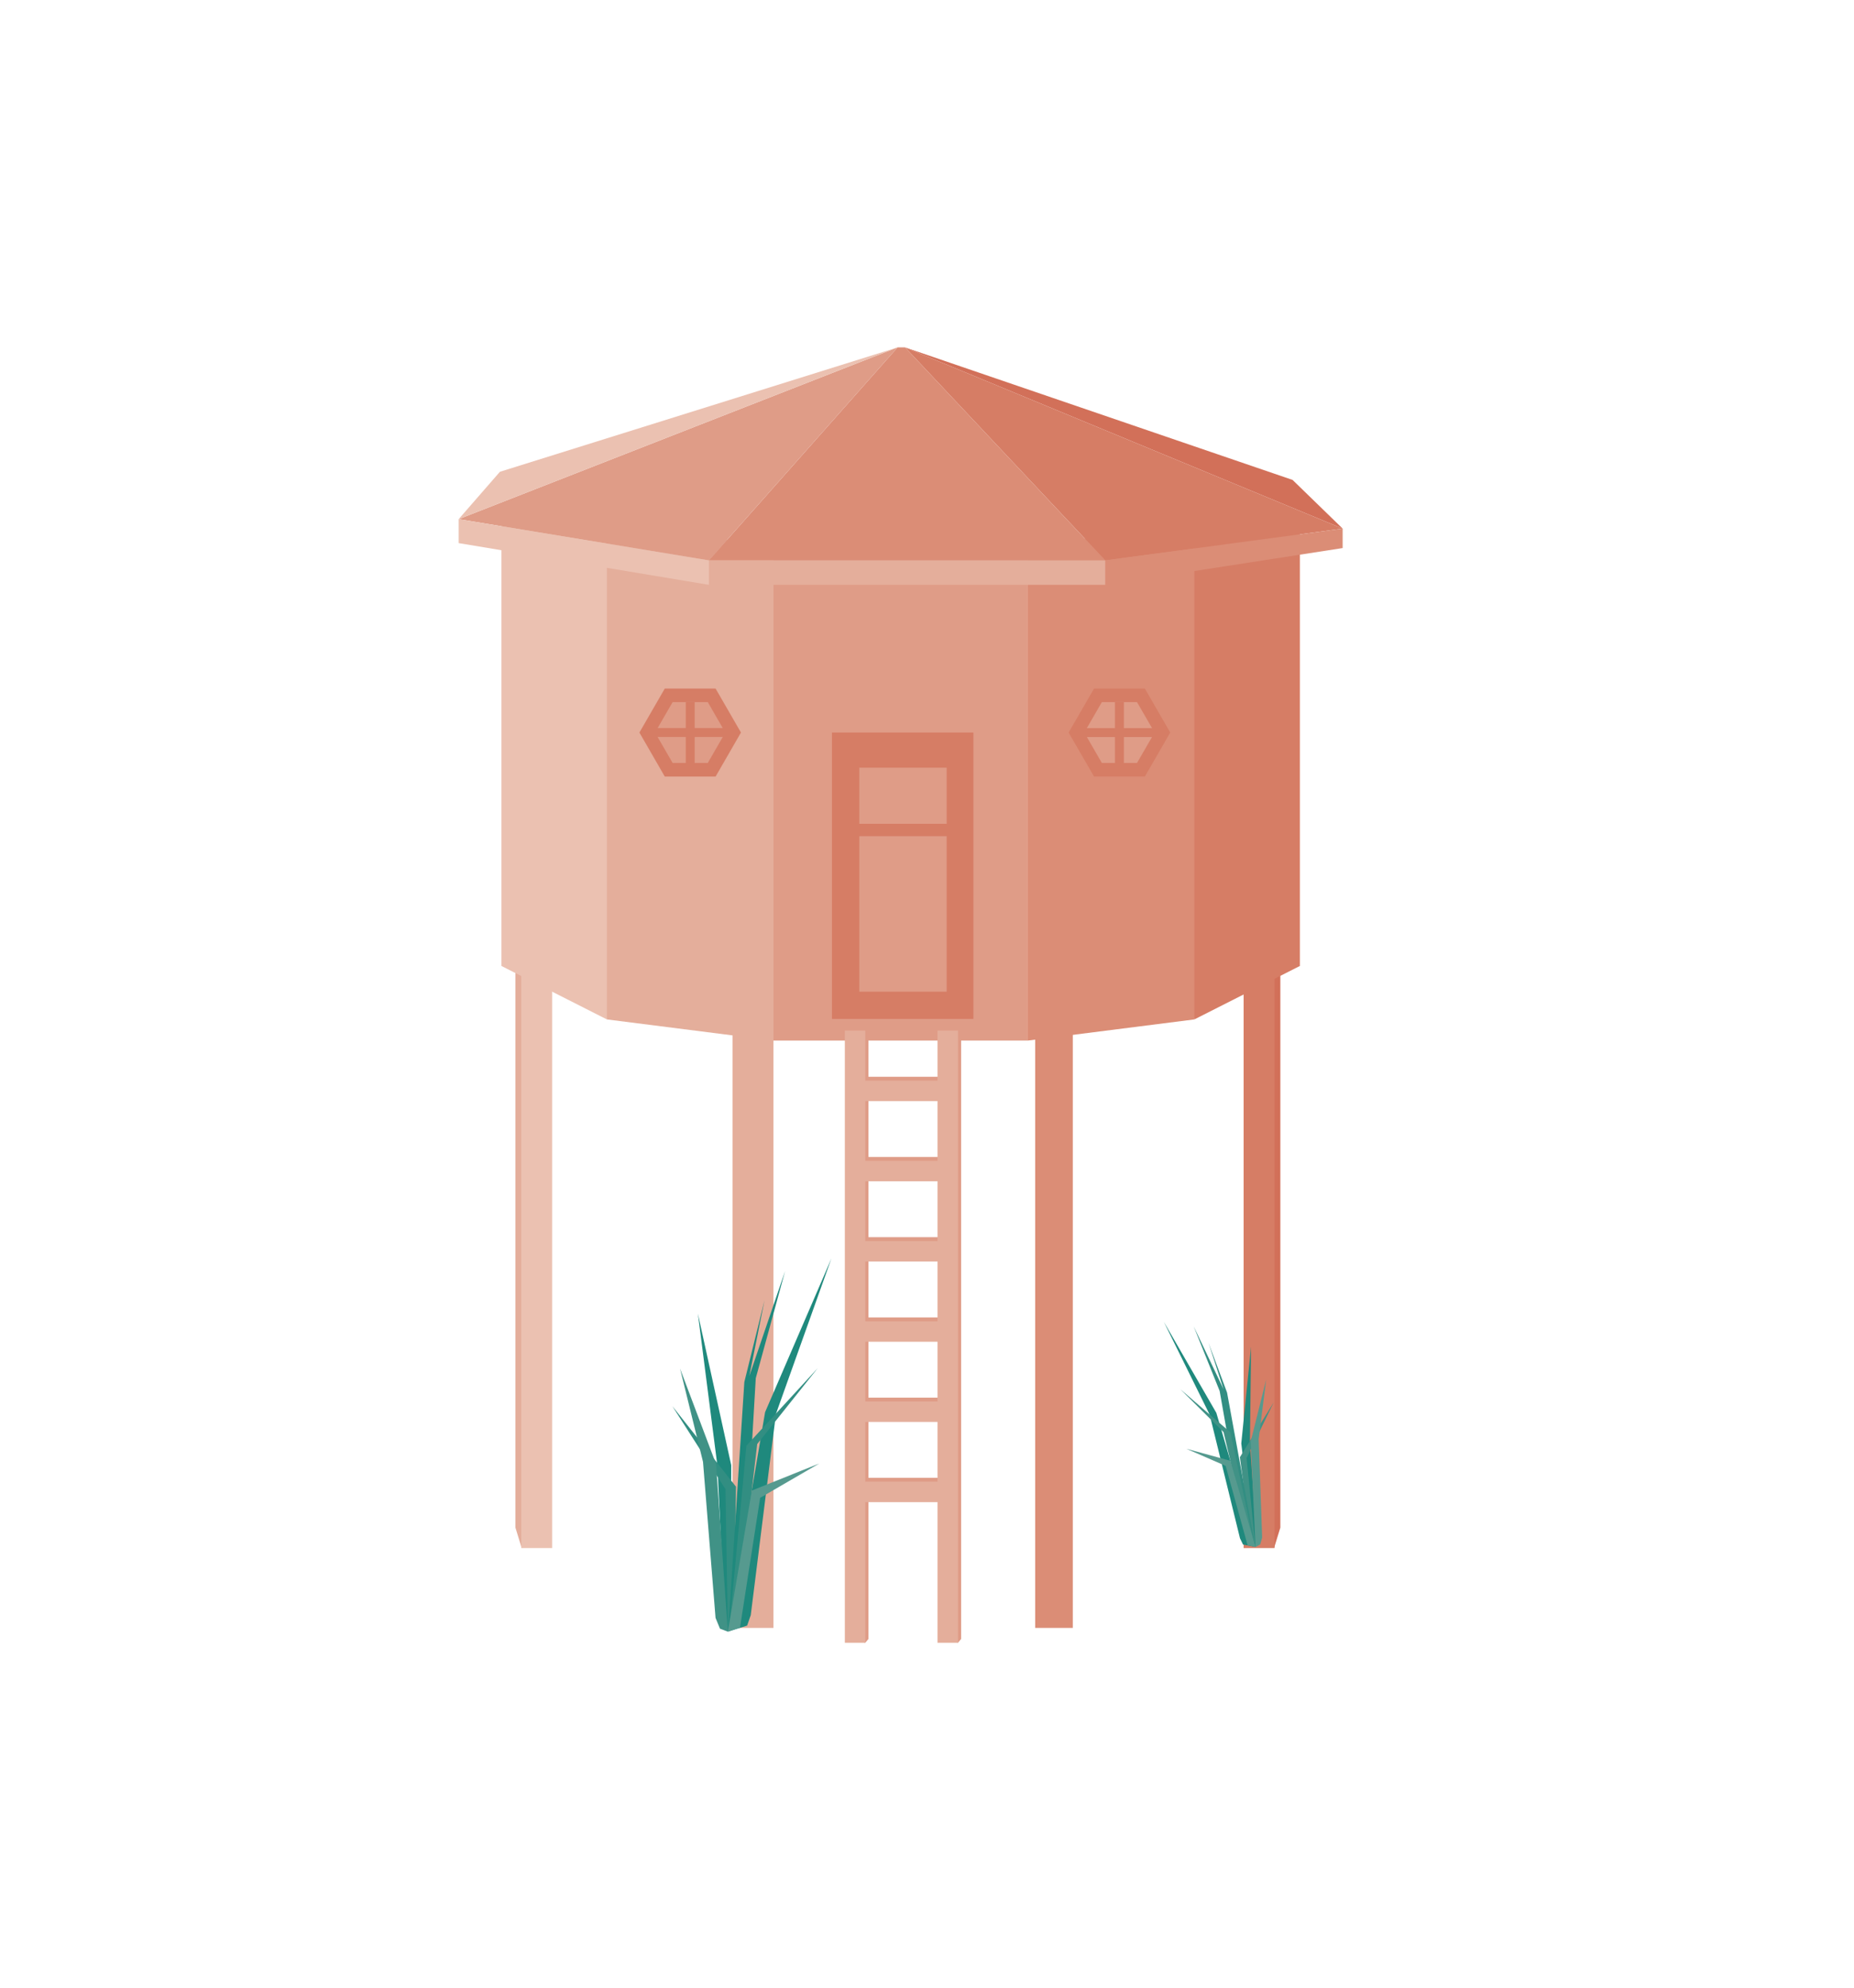 <svg id="Ebene_1" data-name="Ebene 1" xmlns="http://www.w3.org/2000/svg" viewBox="0 0 318.05 341.14"><defs><style>.cls-1{fill:#d27059;}.cls-2{fill:#d67d65;}.cls-3{fill:#db8d76;}.cls-4{fill:#e4ae9b;}.cls-5{fill:#df9c87;}.cls-6{fill:#ebc1b1;}.cls-7{fill:#1f897d;}.cls-8{fill:#409286;}.cls-9{fill:#569a8f;}.cls-10{fill:#328e82;}</style></defs><title>Insel_2</title><polygon class="cls-1" points="218.56 265.6 219.64 262.09 219.64 154.95 215.84 154.95 218.56 265.6"/><rect class="cls-2" x="213.34" y="160.56" width="5.3" height="105.04" transform="translate(431.98 426.16) rotate(-180)"/><rect class="cls-3" x="177.58" y="174.26" width="6.46" height="105.04" transform="translate(361.62 453.56) rotate(-180)"/><polygon class="cls-4" points="132.69 178.53 104.11 174.9 86.02 87.73 132.69 93.65 132.69 178.53"/><polygon class="cls-4" points="89.5 265.6 88.42 262.09 88.42 154.95 92.22 154.95 89.5 265.6"/><rect class="cls-5" x="132.69" y="93.65" width="43.63" height="84.88"/><polygon class="cls-6" points="104.11 174.9 86.02 165.73 86.02 87.73 104.11 90.02 104.11 174.9"/><polygon class="cls-3" points="176.32 178.53 204.89 174.9 222.99 87.73 176.32 93.65 176.32 178.53"/><polygon class="cls-2" points="204.89 174.9 222.99 165.73 222.99 87.73 204.89 90.02 204.89 174.9"/><polygon class="cls-1" points="221.74 82.34 230.33 90.69 155.26 59.6 221.74 82.34"/><polygon class="cls-2" points="230.33 90.69 189.6 96.14 155.26 59.6 230.33 90.69"/><polygon class="cls-3" points="189.6 96.14 121.61 96.14 153.98 59.6 155.26 59.6 189.6 96.14"/><polygon class="cls-5" points="121.61 96.14 153.98 59.6 78.68 89.07 121.61 96.14"/><polygon class="cls-6" points="78.68 89.07 153.98 59.6 85.76 80.94 78.68 89.07"/><polygon class="cls-3" points="230.33 90.69 230.33 94.03 189.6 100.34 189.6 96.14 230.33 90.69"/><rect class="cls-4" x="121.61" y="96.14" width="67.99" height="4.2"/><polygon class="cls-6" points="121.61 96.14 78.68 89.07 78.68 93.18 121.61 100.34 121.61 96.14"/><rect class="cls-6" x="89.42" y="160.56" width="5.3" height="105.04"/><rect class="cls-4" x="125.66" y="174.26" width="7.02" height="105.04"/><rect class="cls-2" x="142.72" y="125.68" width="24.26" height="49.14"/><rect class="cls-5" x="147.41" y="143.46" width="14.99" height="26.68"/><rect class="cls-5" x="147.41" y="131.71" width="14.99" height="9.63"/><polygon class="cls-2" points="122.76 118.14 114.04 118.14 109.69 125.68 114.04 133.23 122.76 133.23 127.11 125.68 122.76 118.14"/><polygon class="cls-5" points="121.42 120.46 115.39 120.46 112.37 125.68 115.39 130.9 121.42 130.9 124.43 125.68 121.42 120.46"/><rect class="cls-2" x="117.64" y="120.46" width="1.53" height="10.77"/><rect class="cls-2" x="117.64" y="119.1" width="1.53" height="13.16" transform="translate(-7.28 244.08) rotate(-90)"/><polygon class="cls-2" points="196.4 118.14 187.68 118.14 183.32 125.68 187.68 133.23 196.4 133.23 200.75 125.68 196.4 118.14"/><polygon class="cls-5" points="195.05 120.46 189.02 120.46 186.01 125.68 189.02 130.9 195.05 130.9 198.07 125.68 195.05 120.46"/><rect class="cls-2" x="191.27" y="120.46" width="1.53" height="10.77"/><rect class="cls-2" x="191.27" y="119.1" width="1.53" height="13.16" transform="translate(66.36 317.72) rotate(-90)"/><polygon class="cls-7" points="214.62 231.03 212.94 247.65 214.89 263.98 215.38 265.41 215.58 264.34 214.42 247.58 214.62 231.03"/><polygon class="cls-8" points="218.5 240.6 212.7 250.01 214.63 264.54 215.38 265.41 213.85 250.15 218.5 240.6"/><polygon class="cls-9" points="216.52 263.79 215.92 246.94 217.21 236.68 214.55 247.34 215.38 265.41 216.18 264.99 216.52 263.79"/><polygon class="cls-10" points="210.5 238.92 207.32 230.4 209.89 238.33 204.77 227.56 209.23 238.65 213.56 263.27 215.25 264.9 210.5 238.92"/><polygon class="cls-7" points="212.72 263.93 207.52 242.72 199.65 226.78 208.66 242.4 215.38 265.41 213.24 265 212.72 263.93"/><polygon class="cls-8" points="202.49 238.35 209.9 245.71 214.01 263.12 215.15 264.94 211.07 245.75 202.49 238.35"/><polygon class="cls-9" points="203.51 248.56 210.26 251.5 214.02 265.11 215.38 265.41 211.05 250.62 203.51 248.56"/><polygon class="cls-5" points="148.98 281.19 148.44 281.84 145.47 281.19 145.47 176.15 148.98 176.15 148.98 281.19"/><polygon class="cls-5" points="164.88 281.19 164.35 281.84 161.37 281.19 161.37 176.15 164.88 176.15 164.88 281.19"/><rect class="cls-5" x="153.83" y="177.47" width="3.51" height="18.06" transform="translate(-30.92 342.08) rotate(-90)"/><rect class="cls-5" x="153.83" y="191.23" width="3.51" height="18.06" transform="translate(-44.68 355.84) rotate(-90)"/><rect class="cls-5" x="153.83" y="204.99" width="3.51" height="18.06" transform="translate(-58.44 369.6) rotate(-90)"/><rect class="cls-5" x="153.83" y="218.76" width="3.51" height="18.06" transform="translate(-72.2 383.37) rotate(-90)"/><rect class="cls-5" x="153.83" y="232.52" width="3.51" height="18.06" transform="translate(-85.97 397.13) rotate(-90)"/><rect class="cls-5" x="153.83" y="246.28" width="3.51" height="18.06" transform="translate(-99.73 410.89) rotate(-90)"/><rect class="cls-4" x="144.93" y="176.81" width="3.51" height="105.04"/><rect class="cls-4" x="160.83" y="176.81" width="3.51" height="105.04"/><rect class="cls-4" x="153.29" y="178.13" width="3.51" height="18.06" transform="translate(-32.11 342.2) rotate(-90)"/><rect class="cls-4" x="153.29" y="191.89" width="3.51" height="18.06" transform="translate(-45.87 355.96) rotate(-90)"/><rect class="cls-4" x="153.29" y="205.65" width="3.51" height="18.06" transform="translate(-59.64 369.73) rotate(-90)"/><rect class="cls-4" x="153.29" y="219.42" width="3.51" height="18.06" transform="translate(-73.4 383.49) rotate(-90)"/><rect class="cls-4" x="153.29" y="233.18" width="3.51" height="18.06" transform="translate(-87.16 397.25) rotate(-90)"/><rect class="cls-4" x="153.29" y="246.94" width="3.51" height="18.06" transform="translate(-100.92 411.01) rotate(-90)"/><polygon class="cls-7" points="119.72 225.37 125.44 251.38 125.36 277.58 124.86 279.94 124.34 278.29 123.08 251.55 119.72 225.37"/><polygon class="cls-10" points="115.34 241.25 126.26 255.07 125.87 278.42 124.86 279.94 124.46 255.5 115.34 241.25"/><polygon class="cls-8" points="122.75 277.58 120.6 250.81 116.66 234.8 122.84 251.19 124.86 279.94 123.51 279.43 122.75 277.58"/><polygon class="cls-7" points="127.69 237.11 131.16 223.04 128.55 236.06 134.68 218.08 129.65 236.46 127.33 276.22 124.97 279.11 127.69 237.11"/><polygon class="cls-7" points="128.79 277.11 133.11 242.58 142.63 215.9 131.25 242.28 124.86 279.94 128.17 278.9 128.79 277.11"/><polygon class="cls-10" points="140.27 234.74 129.9 247.75 126.59 276.06 125.13 279.15 128.05 248.03 140.27 234.74"/><polygon class="cls-9" points="140.54 251.09 130.4 256.98 126.95 279.21 124.86 279.94 128.98 255.73 140.54 251.09"/></svg>
